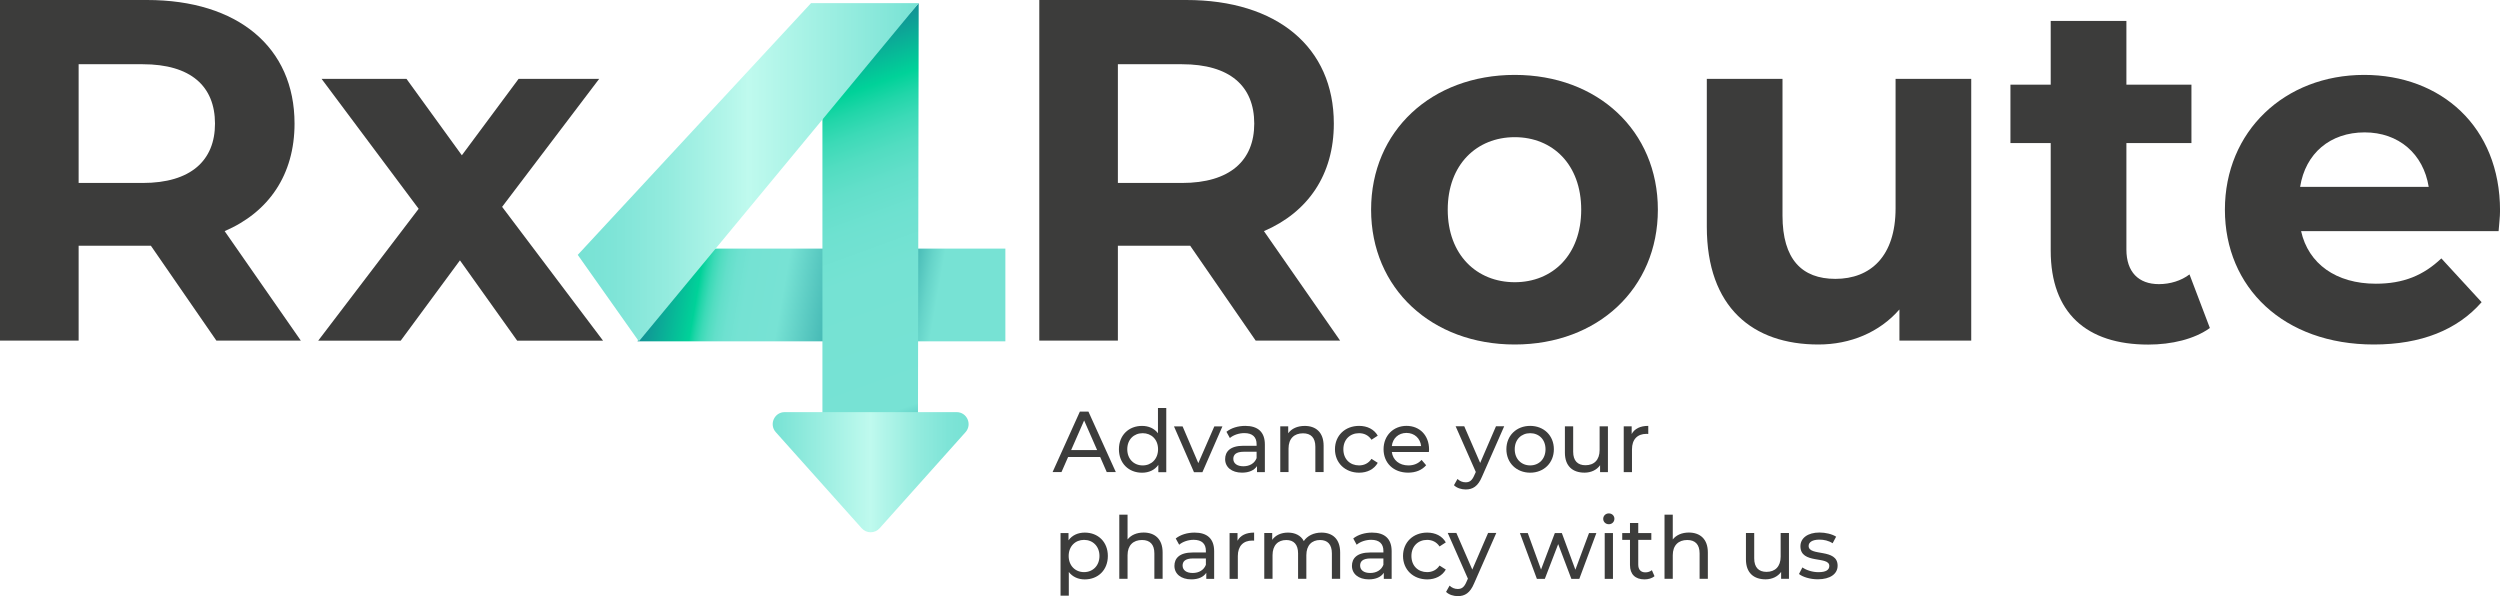 <svg width="130" height="31" viewBox="0 0 130 31" fill="none" xmlns="http://www.w3.org/2000/svg">
<g clip-path="url(#clip0_547_4173)">
<path d="M35.916 12.926L33.148 17.749H52.279V12.926H35.916Z" fill="url(#paint0_linear_547_4173)"/>
<path d="M42.766 24.345H47.73L47.772 0.164L42.766 5.776V24.345Z" fill="url(#paint1_linear_547_4173)"/>
<path d="M42.173 0.164L30.043 13.254L33.221 17.75L47.774 0.164H42.173Z" fill="url(#paint2_linear_547_4173)"/>
<path d="M45.739 27.47L50.208 22.472C50.567 22.07 50.283 21.43 49.743 21.43H40.805C40.265 21.43 39.981 22.07 40.34 22.472L44.809 27.47C45.058 27.747 45.49 27.747 45.739 27.47Z" fill="url(#paint3_linear_547_4173)"/>
<path d="M57.208 23.763H55.542L55.197 24.549H54.734L56.154 21.402H56.598L58.023 24.549H57.551L57.208 23.763ZM57.051 23.405L56.375 21.864L55.699 23.405H57.051Z" fill="#3C3C3B"/>
<path d="M60.646 21.217V24.553H60.233V24.176C60.04 24.447 59.735 24.581 59.385 24.581C58.691 24.581 58.184 24.091 58.184 23.361C58.184 22.634 58.691 22.147 59.385 22.147C59.721 22.147 60.017 22.272 60.214 22.528V21.215H60.646V21.217ZM60.219 23.361C60.219 22.853 59.874 22.526 59.421 22.526C58.963 22.526 58.618 22.853 58.618 23.361C58.618 23.87 58.963 24.202 59.421 24.202C59.874 24.202 60.219 23.868 60.219 23.361Z" fill="#3C3C3B"/>
<path d="M63.566 22.172L62.526 24.554H62.087L61.047 22.172H61.495L62.312 24.083L63.145 22.172H63.566Z" fill="#3C3C3B"/>
<path d="M65.773 23.114V24.552H65.364V24.237C65.221 24.453 64.956 24.578 64.585 24.578C64.047 24.578 63.707 24.291 63.707 23.877C63.707 23.495 63.953 23.18 64.662 23.18H65.343V23.095C65.343 22.73 65.132 22.521 64.707 22.521C64.425 22.521 64.137 22.62 63.953 22.777L63.775 22.453C64.022 22.255 64.376 22.146 64.756 22.146C65.406 22.146 65.773 22.462 65.773 23.114ZM65.343 23.822V23.491H64.679C64.254 23.491 64.132 23.658 64.132 23.86C64.132 24.098 64.329 24.246 64.655 24.246C64.979 24.246 65.235 24.098 65.343 23.822Z" fill="#3C3C3B"/>
<path d="M68.828 23.179V24.549H68.398V23.229C68.398 22.76 68.166 22.532 67.757 22.532C67.299 22.532 67.004 22.805 67.004 23.323V24.549H66.574V22.17H66.987V22.53C67.161 22.287 67.466 22.148 67.844 22.148C68.419 22.146 68.828 22.478 68.828 23.179Z" fill="#3C3C3B"/>
<path d="M69.418 23.361C69.418 22.65 69.941 22.146 70.674 22.146C71.099 22.146 71.453 22.323 71.643 22.655L71.317 22.867C71.164 22.634 70.932 22.526 70.671 22.526C70.204 22.526 69.855 22.853 69.855 23.361C69.855 23.879 70.204 24.201 70.671 24.201C70.932 24.201 71.164 24.093 71.317 23.86L71.643 24.067C71.455 24.399 71.101 24.58 70.674 24.58C69.944 24.578 69.418 24.07 69.418 23.361Z" fill="#3C3C3B"/>
<path d="M74.302 23.505H72.375C72.429 23.924 72.764 24.202 73.236 24.202C73.513 24.202 73.748 24.108 73.922 23.915L74.159 24.192C73.943 24.444 73.617 24.578 73.222 24.578C72.455 24.578 71.945 24.07 71.945 23.359C71.945 22.653 72.452 22.145 73.138 22.145C73.823 22.145 74.311 22.639 74.311 23.371C74.311 23.411 74.307 23.465 74.302 23.505ZM72.375 23.194H73.898C73.854 22.794 73.553 22.512 73.135 22.512C72.725 22.512 72.419 22.79 72.375 23.194Z" fill="#3C3C3B"/>
<path d="M78.216 22.171L77.063 24.791C76.852 25.294 76.58 25.452 76.216 25.452C75.988 25.452 75.753 25.377 75.606 25.231L75.789 24.906C75.906 25.019 76.054 25.08 76.213 25.08C76.42 25.08 76.549 24.986 76.666 24.71L76.742 24.543L75.692 22.166H76.141L76.969 24.073L77.791 22.166H78.216V22.171Z" fill="#3C3C3B"/>
<path d="M78.332 23.361C78.332 22.65 78.856 22.146 79.569 22.146C80.283 22.146 80.801 22.65 80.801 23.361C80.801 24.072 80.28 24.58 79.569 24.58C78.856 24.578 78.332 24.07 78.332 23.361ZM80.367 23.361C80.367 22.853 80.027 22.526 79.569 22.526C79.111 22.526 78.766 22.853 78.766 23.361C78.766 23.869 79.111 24.201 79.569 24.201C80.027 24.201 80.367 23.867 80.367 23.361Z" fill="#3C3C3B"/>
<path d="M83.612 22.17V24.552H83.204V24.192C83.03 24.439 82.732 24.578 82.396 24.578C81.781 24.578 81.375 24.242 81.375 23.54V22.168H81.805V23.491C81.805 23.959 82.037 24.192 82.445 24.192C82.894 24.192 83.18 23.915 83.18 23.401V22.17H83.612Z" fill="#3C3C3B"/>
<path d="M85.71 22.146V22.566C85.675 22.561 85.642 22.561 85.612 22.561C85.15 22.561 84.863 22.843 84.863 23.366V24.552H84.434V22.17H84.847V22.57C84.999 22.29 85.295 22.146 85.71 22.146Z" fill="#3C3C3B"/>
<path d="M57.608 28.91C57.608 29.642 57.101 30.129 56.407 30.129C56.071 30.129 55.775 30 55.578 29.743V30.974H55.148V27.719H55.562V28.096C55.754 27.829 56.059 27.695 56.409 27.695C57.101 27.695 57.608 28.18 57.608 28.91ZM57.172 28.91C57.172 28.406 56.827 28.074 56.369 28.074C55.916 28.074 55.571 28.406 55.571 28.91C55.571 29.418 55.916 29.75 56.369 29.75C56.827 29.75 57.172 29.416 57.172 28.91Z" fill="#3C3C3B"/>
<path d="M60.456 28.727V30.097H60.027V28.777C60.027 28.308 59.795 28.08 59.386 28.08C58.928 28.08 58.633 28.355 58.633 28.871V30.097H58.203V26.762H58.633V28.052C58.811 27.823 59.107 27.692 59.471 27.692C60.05 27.694 60.456 28.026 60.456 28.727Z" fill="#3C3C3B"/>
<path d="M63.136 28.663V30.101H62.727V29.785C62.584 30.002 62.319 30.127 61.948 30.127C61.411 30.127 61.07 29.84 61.07 29.425C61.07 29.044 61.317 28.729 62.026 28.729H62.706V28.644C62.706 28.279 62.495 28.07 62.07 28.07C61.789 28.07 61.5 28.168 61.317 28.326L61.138 28.001C61.385 27.804 61.739 27.695 62.12 27.695C62.77 27.695 63.136 28.011 63.136 28.663ZM62.706 29.371V29.039H62.042C61.617 29.039 61.495 29.206 61.495 29.409C61.495 29.647 61.692 29.795 62.019 29.795C62.343 29.795 62.598 29.647 62.706 29.371Z" fill="#3C3C3B"/>
<path d="M65.214 27.695V28.114C65.179 28.11 65.146 28.11 65.116 28.11C64.653 28.11 64.367 28.392 64.367 28.915V30.101H63.938V27.719H64.351V28.119C64.501 27.839 64.797 27.695 65.214 27.695Z" fill="#3C3C3B"/>
<path d="M69.688 28.729V30.099H69.258V28.778C69.258 28.31 69.035 28.081 68.643 28.081C68.214 28.081 67.93 28.357 67.93 28.872V30.099H67.5V28.778C67.5 28.31 67.275 28.081 66.885 28.081C66.456 28.081 66.172 28.357 66.172 28.872V30.099H65.742V27.716H66.155V28.072C66.327 27.829 66.618 27.695 66.975 27.695C67.338 27.695 67.644 27.839 67.798 28.136C67.977 27.865 68.31 27.695 68.714 27.695C69.294 27.695 69.688 28.027 69.688 28.729Z" fill="#3C3C3B"/>
<path d="M72.366 28.663V30.101H71.958V29.785C71.815 30.002 71.549 30.127 71.179 30.127C70.641 30.127 70.301 29.84 70.301 29.425C70.301 29.044 70.547 28.729 71.256 28.729H71.937V28.644C71.937 28.279 71.726 28.07 71.301 28.07C71.019 28.07 70.73 28.168 70.547 28.326L70.369 28.001C70.615 27.804 70.97 27.695 71.35 27.695C71.998 27.695 72.366 28.011 72.366 28.663ZM71.937 29.371V29.039H71.272C70.848 29.039 70.726 29.206 70.726 29.409C70.726 29.647 70.923 29.795 71.249 29.795C71.573 29.795 71.829 29.647 71.937 29.371Z" fill="#3C3C3B"/>
<path d="M72.957 28.91C72.957 28.199 73.481 27.695 74.213 27.695C74.638 27.695 74.992 27.869 75.182 28.204L74.856 28.416C74.703 28.183 74.471 28.074 74.21 28.074C73.743 28.074 73.394 28.401 73.394 28.91C73.394 29.428 73.743 29.75 74.21 29.75C74.471 29.75 74.703 29.642 74.856 29.409L75.182 29.616C74.994 29.948 74.64 30.129 74.213 30.129C73.481 30.127 72.957 29.618 72.957 28.91Z" fill="#3C3C3B"/>
<path d="M77.805 27.718L76.653 30.337C76.442 30.841 76.169 30.999 75.806 30.999C75.578 30.999 75.343 30.924 75.195 30.778L75.378 30.453C75.496 30.566 75.644 30.627 75.803 30.627C76.01 30.627 76.139 30.533 76.256 30.257L76.331 30.09L75.282 27.713H75.731L76.559 29.619L77.381 27.713H77.805V27.718Z" fill="#3C3C3B"/>
<path d="M83.011 27.719L82.124 30.101H81.711L81.026 28.293L80.331 30.101H79.918L79.035 27.719H79.444L80.134 29.616L80.852 27.719H81.216L81.92 29.625L82.629 27.719H83.011Z" fill="#3C3C3B"/>
<path d="M83.367 26.98C83.367 26.822 83.492 26.697 83.658 26.697C83.825 26.697 83.949 26.82 83.949 26.973C83.949 27.135 83.827 27.26 83.658 27.26C83.494 27.26 83.367 27.137 83.367 26.98ZM83.445 27.719H83.874V30.101H83.445V27.719Z" fill="#3C3C3B"/>
<path d="M86.034 29.961C85.905 30.074 85.707 30.128 85.513 30.128C85.034 30.128 84.759 29.862 84.759 29.382V28.073H84.356V27.718H84.759V27.195H85.189V27.718H85.869V28.073H85.189V29.363C85.189 29.62 85.323 29.763 85.562 29.763C85.686 29.763 85.808 29.723 85.898 29.65L86.034 29.961Z" fill="#3C3C3B"/>
<path d="M88.808 28.727V30.097H88.379V28.777C88.379 28.308 88.146 28.08 87.738 28.08C87.28 28.08 86.984 28.355 86.984 28.871V30.097H86.555V26.762H86.984V28.052C87.163 27.823 87.458 27.692 87.822 27.692C88.4 27.694 88.808 28.026 88.808 28.727Z" fill="#3C3C3B"/>
<path d="M93.026 27.717V30.099H92.618V29.739C92.444 29.986 92.146 30.125 91.81 30.125C91.195 30.125 90.789 29.789 90.789 29.087V27.715H91.219V29.035C91.219 29.504 91.451 29.737 91.859 29.737C92.308 29.737 92.594 29.459 92.594 28.946V27.715H93.026V27.717Z" fill="#3C3C3B"/>
<path d="M93.547 29.848L93.725 29.506C93.927 29.65 94.249 29.753 94.558 29.753C94.958 29.753 95.124 29.631 95.124 29.428C95.124 28.894 93.622 29.356 93.622 28.407C93.622 27.981 94.002 27.691 94.612 27.691C94.922 27.691 95.272 27.771 95.479 27.908L95.296 28.249C95.08 28.11 94.843 28.061 94.61 28.061C94.235 28.061 94.049 28.2 94.049 28.388C94.049 28.951 95.556 28.492 95.556 29.417C95.556 29.848 95.162 30.123 94.53 30.123C94.134 30.125 93.744 30.005 93.547 29.848Z" fill="#3C3C3B"/>
<path d="M11.253 17.713L7.847 12.779H7.645H4.089V17.713H0V0H7.645C12.363 0 15.316 2.455 15.316 6.426C15.316 9.083 13.98 11.03 11.682 12.019L15.644 17.713H11.253ZM7.42 3.34H4.089V9.514H7.42C9.917 9.514 11.18 8.351 11.18 6.428C11.178 4.479 9.917 3.34 7.42 3.34Z" fill="#3C3C3B"/>
<path d="M26.893 17.714L23.917 13.538L20.838 17.714H16.547L21.77 10.857L16.723 4.102H21.138L24.016 8.075L26.966 4.102H31.156L26.11 10.756L31.358 17.714H26.893Z" fill="#3C3C3B"/>
<path d="M65.296 17.713L61.89 12.779H61.688H58.13V17.713H54.043V0H61.688C66.406 0 69.359 2.455 69.359 6.426C69.359 9.083 68.021 11.03 65.725 12.019L69.687 17.713H65.296ZM61.46 3.34H58.13V9.514H61.46C63.958 9.514 65.221 8.351 65.221 6.428C65.221 4.479 63.958 3.34 61.46 3.34Z" fill="#3C3C3B"/>
<path d="M71.297 10.904C71.297 6.804 74.449 3.895 78.766 3.895C83.082 3.895 86.209 6.804 86.209 10.904C86.209 15.005 83.08 17.914 78.766 17.914C74.452 17.914 71.297 15.005 71.297 10.904ZM82.223 10.904C82.223 8.55 80.735 7.133 78.766 7.133C76.796 7.133 75.282 8.55 75.282 10.904C75.282 13.258 76.796 14.675 78.766 14.675C80.735 14.675 82.223 13.258 82.223 10.904Z" fill="#3C3C3B"/>
<path d="M102.504 4.1V17.712H98.77V16.092C97.734 17.281 96.221 17.914 94.556 17.914C91.15 17.914 88.754 15.991 88.754 11.79V4.1H92.69V11.21C92.69 13.487 93.7 14.501 95.441 14.501C97.258 14.501 98.57 13.336 98.57 10.832V4.1H102.504Z" fill="#3C3C3B"/>
<path d="M114.913 17.056C114.106 17.638 112.92 17.918 111.709 17.918C108.503 17.918 106.637 16.273 106.637 13.034V7.441H104.543V4.402H106.637V1.088H110.573V4.402H113.955V7.439H110.573V12.979C110.573 14.142 111.204 14.775 112.263 14.775C112.843 14.775 113.425 14.599 113.854 14.269L114.913 17.056Z" fill="#3C3C3B"/>
<path d="M129.927 12.02H119.657C120.035 13.715 121.474 14.753 123.542 14.753C124.981 14.753 126.016 14.322 126.95 13.437L129.044 15.713C127.784 17.156 125.889 17.914 123.441 17.914C118.749 17.914 115.695 14.953 115.695 10.904C115.695 6.83 118.798 3.895 122.937 3.895C126.922 3.895 130.002 6.578 130.002 10.954C130.002 11.262 129.952 11.69 129.927 12.02ZM119.606 9.718H126.293C126.016 7.997 124.73 6.884 122.962 6.884C121.171 6.884 119.883 7.971 119.606 9.718Z" fill="#3C3C3B"/>
</g>
<defs>
<linearGradient id="paint0_linear_547_4173" x1="52.401" y1="17.051" x2="33.844" y2="13.788" gradientUnits="userSpaceOnUse">
<stop stop-color="#77E2D4"/>
<stop offset="0.177" stop-color="#77E2D4"/>
<stop offset="0.206" stop-color="#77E2D4"/>
<stop offset="0.239" stop-color="#66D4C9"/>
<stop offset="0.305" stop-color="#3AAFAD"/>
<stop offset="0.357" stop-color="#138F95"/>
<stop offset="0.628" stop-color="#77E2D4"/>
<stop offset="0.729" stop-color="#75E2D3"/>
<stop offset="0.765" stop-color="#6EE1D0"/>
<stop offset="0.791" stop-color="#63DFCA"/>
<stop offset="0.812" stop-color="#52DDC1"/>
<stop offset="0.83" stop-color="#3CDAB7"/>
<stop offset="0.846" stop-color="#21D6A9"/>
<stop offset="0.86" stop-color="#02D29A"/>
<stop offset="0.86" stop-color="#00D299"/>
<stop offset="1" stop-color="#138F95"/>
</linearGradient>
<linearGradient id="paint1_linear_547_4173" x1="49.432" y1="23.723" x2="41.649" y2="2.399" gradientUnits="userSpaceOnUse">
<stop stop-color="#138F95"/>
<stop offset="0.141" stop-color="#77E2D4"/>
<stop offset="0.453" stop-color="#75E2D3"/>
<stop offset="0.566" stop-color="#6EE1D0"/>
<stop offset="0.646" stop-color="#63DFCA"/>
<stop offset="0.711" stop-color="#52DDC1"/>
<stop offset="0.766" stop-color="#3CDAB7"/>
<stop offset="0.815" stop-color="#21D6A9"/>
<stop offset="0.858" stop-color="#02D29A"/>
<stop offset="0.86" stop-color="#00D299"/>
<stop offset="1" stop-color="#138F95"/>
</linearGradient>
<linearGradient id="paint2_linear_547_4173" x1="30.043" y1="8.957" x2="47.775" y2="8.957" gradientUnits="userSpaceOnUse">
<stop stop-color="#77E2D4"/>
<stop offset="0.104" stop-color="#7EE4D7"/>
<stop offset="0.259" stop-color="#93EBDE"/>
<stop offset="0.445" stop-color="#B4F6EA"/>
<stop offset="0.5" stop-color="#BFFAEE"/>
<stop offset="1" stop-color="#77E2D4"/>
</linearGradient>
<linearGradient id="paint3_linear_547_4173" x1="50.367" y1="24.553" x2="40.179" y2="24.553" gradientUnits="userSpaceOnUse">
<stop stop-color="#77E2D4"/>
<stop offset="0.104" stop-color="#7EE4D7"/>
<stop offset="0.259" stop-color="#93EBDE"/>
<stop offset="0.445" stop-color="#B4F6EA"/>
<stop offset="0.5" stop-color="#BFFAEE"/>
<stop offset="1" stop-color="#77E2D4"/>
</linearGradient>
<clipPath id="clip0_547_4173">
<rect width="130" height="31" fill="white"/>
</clipPath>
</defs>
</svg>
